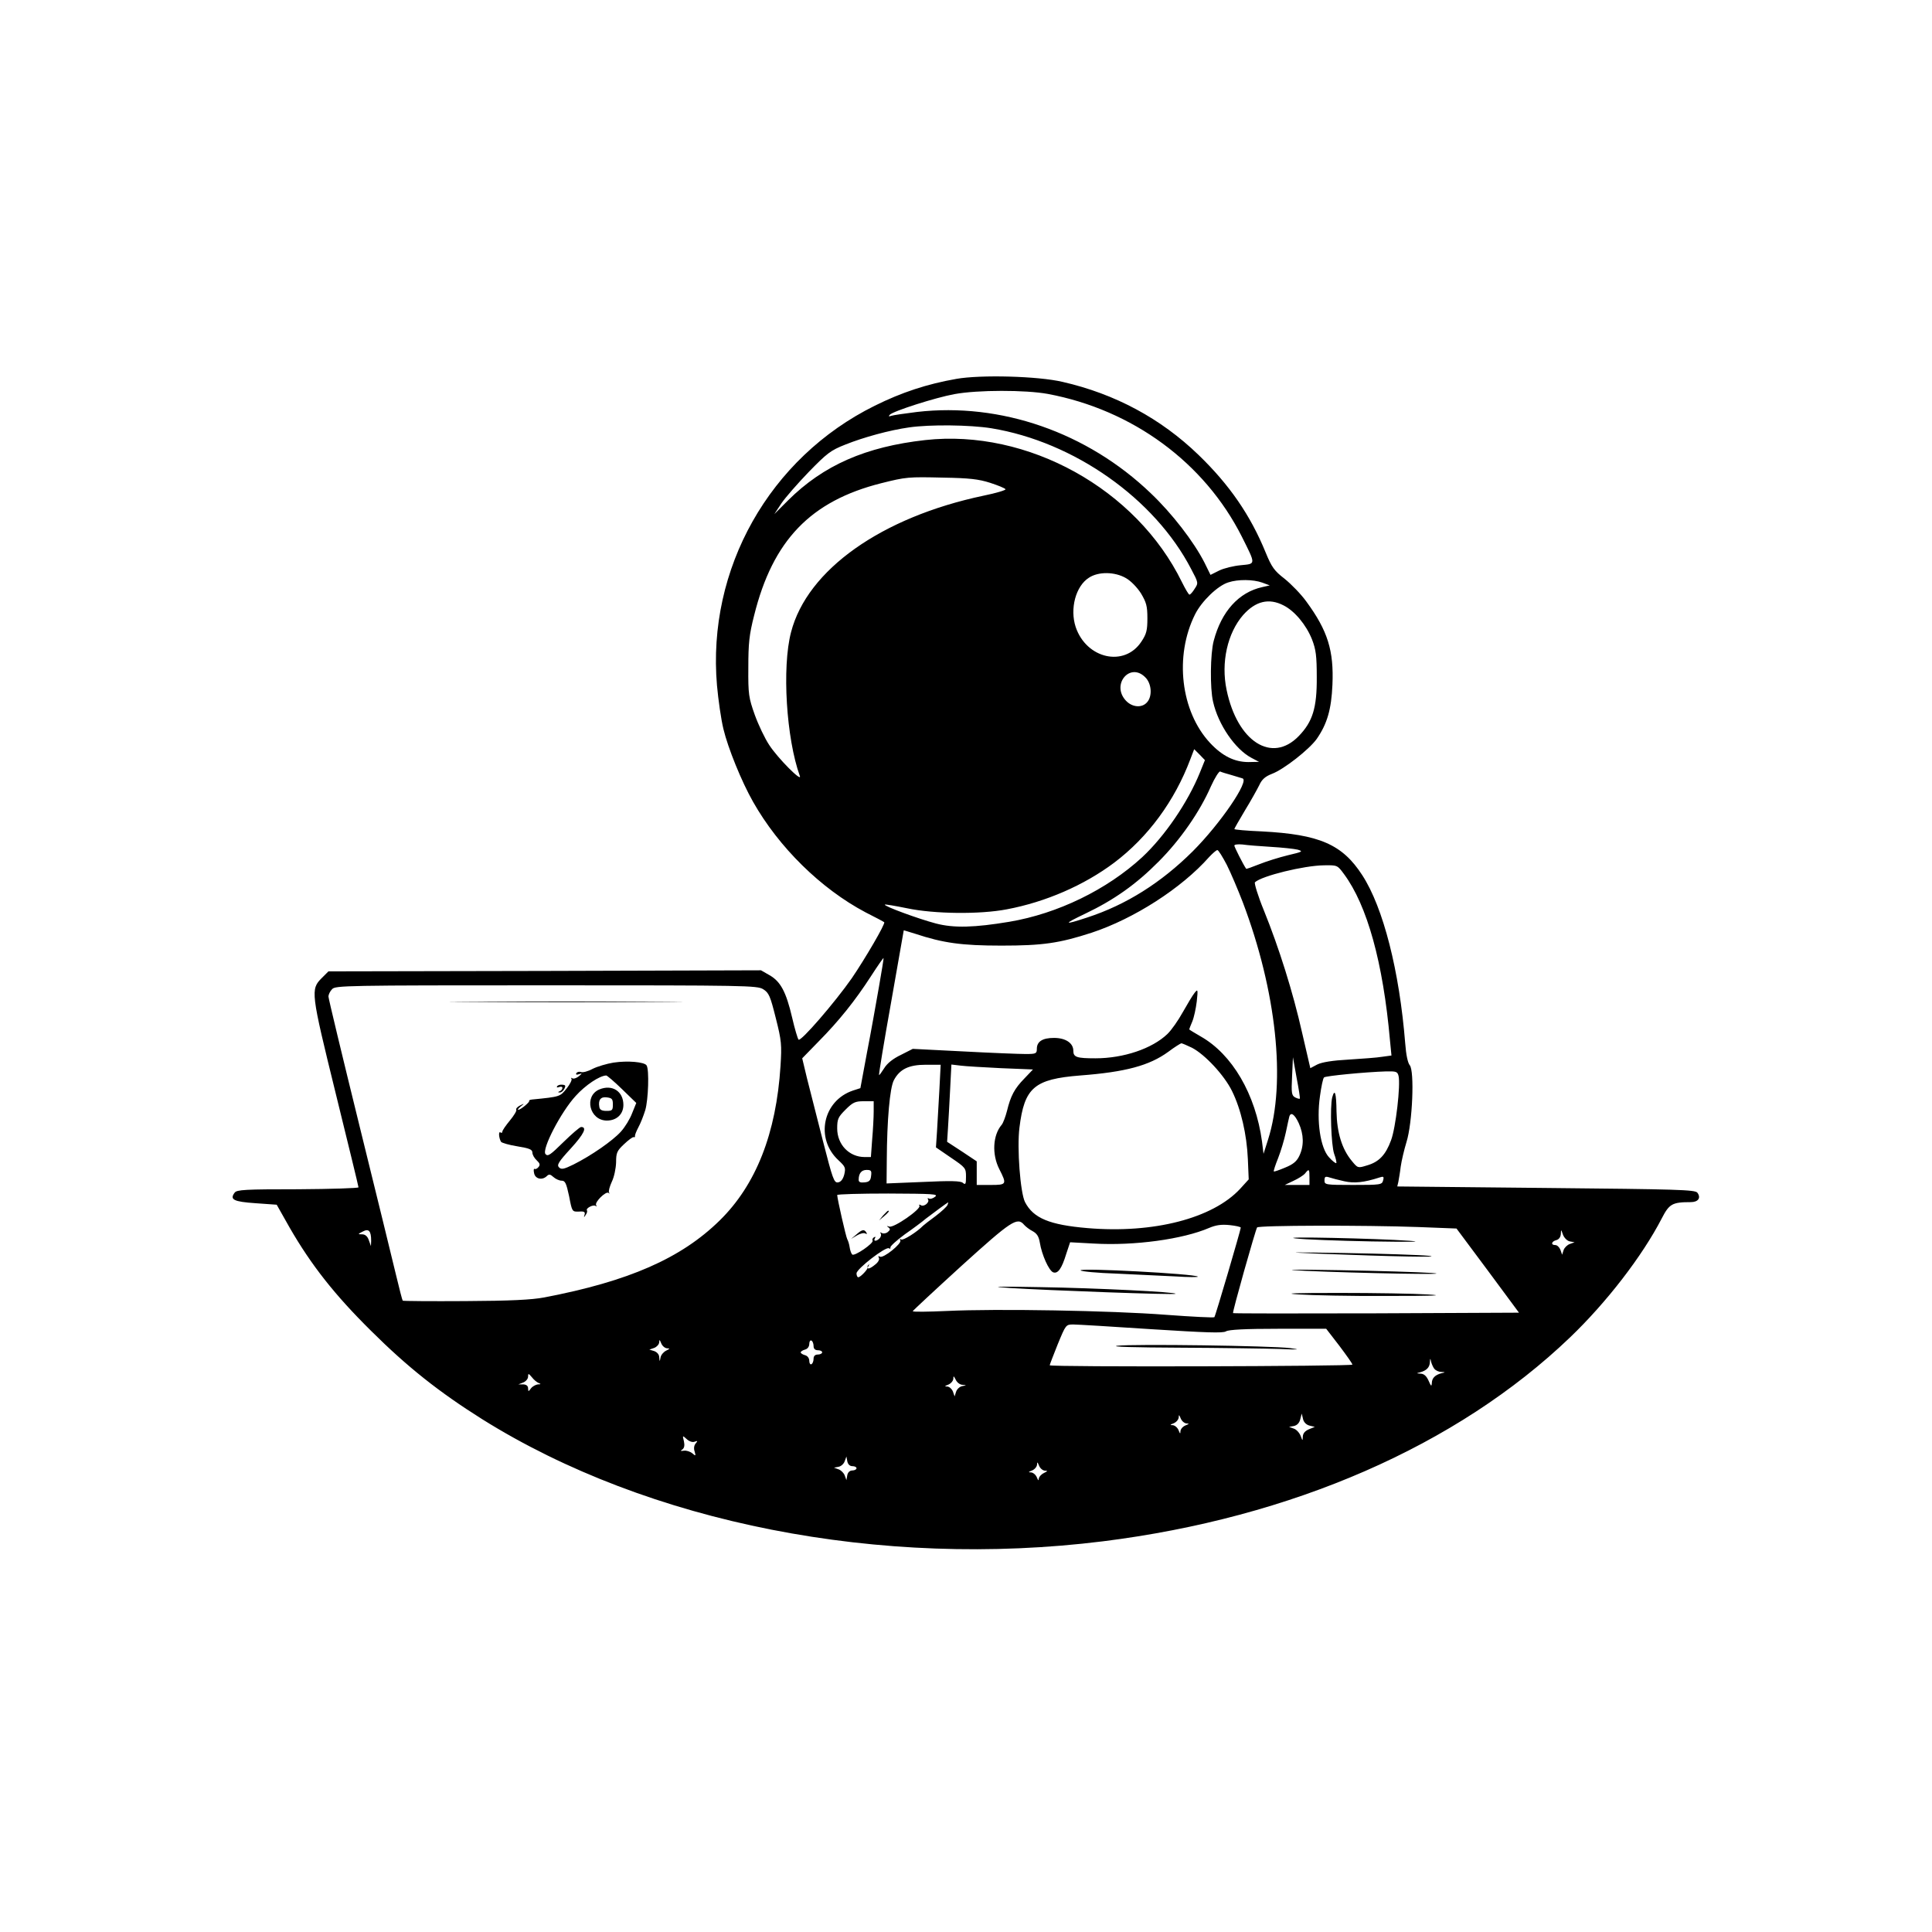 <?xml version="1.0" standalone="no"?>
<!DOCTYPE svg PUBLIC "-//W3C//DTD SVG 20010904//EN"
 "http://www.w3.org/TR/2001/REC-SVG-20010904/DTD/svg10.dtd">
<svg version="1.0" xmlns="http://www.w3.org/2000/svg"
 width="900pt" height="900pt" viewBox="0 0 900 900"
 preserveAspectRatio="xMidYMid meet">

<g transform="translate(0,900) scale(0.1,-0.1)"
fill="#000000" stroke="none">
<path d="M4455 7235 c-137 -24 -255 -63 -380 -125 -491 -243 -782 -760 -735
-1303 6 -67 19 -158 30 -203 21 -88 84 -244 138 -339 120 -212 316 -405 524
-515 46 -23 85 -44 87 -46 7 -6 -89 -170 -151 -261 -79 -113 -238 -297 -248
-286 -4 4 -18 51 -30 103 -28 120 -54 168 -105 197 l-40 23 -1007 -3 -1008 -2
-31 -31 c-53 -53 -51 -66 65 -538 58 -236 106 -432 106 -437 0 -4 -127 -8
-282 -9 -246 0 -285 -2 -295 -16 -24 -32 -5 -42 97 -49 l99 -7 61 -108 c100
-173 208 -311 379 -480 168 -167 315 -284 517 -411 775 -485 1855 -698 2892
-569 880 110 1649 445 2176 950 170 163 336 378 427 554 35 68 49 76 135 76
35 0 49 20 31 44 -11 14 -93 16 -705 22 l-693 7 5 21 c2 12 8 44 11 71 4 28
16 79 27 115 28 89 38 332 15 358 -9 11 -17 48 -21 102 -27 337 -102 632 -200
783 -93 144 -200 190 -468 204 -71 3 -128 8 -128 11 0 2 22 41 49 86 27 44 57
98 67 118 12 27 28 41 59 53 56 21 174 114 209 163 49 71 68 138 73 252 7 159
-22 252 -121 387 -25 35 -71 82 -102 107 -48 37 -60 54 -88 122 -71 174 -169
316 -313 455 -175 169 -388 284 -633 340 -114 27 -382 34 -495 14z m426 -70
c395 -74 730 -320 904 -665 66 -132 66 -126 -5 -133 -33 -3 -79 -14 -101 -25
l-40 -20 -28 57 c-50 98 -151 229 -250 323 -296 284 -700 424 -1089 379 -57
-7 -111 -15 -120 -18 -12 -4 -14 -3 -7 5 16 17 213 80 301 96 108 20 331 20
435 1z m-263 -160 c385 -63 761 -328 931 -656 34 -64 34 -65 16 -92 -9 -15
-20 -27 -24 -27 -4 0 -19 26 -35 58 -212 434 -719 715 -1196 662 -277 -31
-474 -117 -639 -281 l-64 -64 33 50 c19 28 76 93 128 147 84 86 101 100 170
127 85 34 205 67 297 80 97 14 283 12 383 -4z m-6 -254 c37 -12 69 -25 72 -30
3 -4 -43 -18 -102 -30 -475 -100 -822 -345 -897 -636 -43 -164 -22 -496 41
-670 11 -31 -103 83 -143 145 -20 30 -50 93 -67 140 -28 79 -31 95 -30 220 0
113 4 153 27 243 87 350 263 533 592 616 116 29 125 30 290 26 120 -2 164 -7
217 -24z m633 -444 c23 -13 52 -43 70 -71 25 -42 30 -59 30 -116 0 -56 -4 -73
-28 -109 -79 -120 -256 -80 -306 68 -28 85 0 191 62 230 44 29 120 28 172 -2z
m635 -21 l35 -13 -35 -8 c-109 -24 -190 -113 -226 -250 -16 -59 -18 -221 -3
-284 24 -107 103 -221 178 -261 l36 -19 -49 -1 c-65 0 -122 28 -179 89 -137
147 -167 405 -70 599 31 62 106 134 155 149 45 15 116 14 158 -1z m99 -106
c52 -26 106 -91 133 -159 18 -47 22 -76 22 -176 1 -142 -19 -207 -84 -274
-125 -129 -286 -26 -336 215 -27 128 4 265 77 349 58 65 120 80 188 45z m-644
-335 c30 -29 34 -89 8 -117 -24 -27 -69 -23 -98 8 -70 75 19 181 90 109z m255
-443 c-56 -139 -164 -297 -269 -395 -165 -152 -394 -263 -619 -301 -162 -27
-258 -30 -342 -8 -80 21 -244 81 -238 88 2 2 49 -6 103 -17 128 -27 341 -29
465 -5 181 34 360 112 500 217 158 119 282 288 355 482 l18 47 25 -25 25 -26
-23 -57z m145 -12 c22 -7 46 -14 53 -16 34 -10 -103 -211 -232 -340 -147 -146
-310 -249 -491 -308 -112 -37 -114 -32 -9 18 134 64 237 137 341 242 101 101
192 232 244 351 18 40 38 71 43 69 6 -3 29 -10 51 -16z m185 -335 c52 -3 108
-9 125 -13 27 -8 23 -10 -45 -26 -41 -10 -102 -29 -134 -42 -33 -13 -60 -23
-61 -21 -15 22 -55 102 -55 108 0 5 17 7 38 5 20 -3 80 -8 132 -11z m-205 -84
c19 -38 52 -116 74 -173 157 -414 203 -841 118 -1107 l-21 -66 -7 57 c-30 221
-139 407 -286 490 -29 17 -53 31 -53 33 0 1 6 18 14 36 8 19 17 61 21 94 6 56
5 59 -10 40 -9 -11 -33 -51 -55 -90 -21 -38 -53 -84 -72 -102 -71 -68 -204
-113 -335 -113 -87 0 -103 5 -103 35 0 36 -36 60 -90 60 -54 0 -80 -17 -80
-51 0 -22 -4 -24 -52 -24 -29 0 -159 5 -289 12 l-237 12 -55 -28 c-36 -17 -64
-39 -78 -62 -12 -19 -23 -34 -24 -32 -2 2 23 154 56 338 32 184 59 336 59 336
0 1 24 -7 54 -16 130 -43 216 -55 401 -55 192 0 269 11 420 60 197 65 419 207
548 353 16 17 33 32 38 32 5 0 24 -31 44 -69z m546 -43 c108 -146 182 -412
214 -774 l7 -71 -44 -6 c-23 -4 -94 -9 -156 -13 -74 -4 -124 -12 -146 -23
l-32 -17 -38 164 c-43 191 -108 397 -178 570 -28 68 -46 128 -42 132 32 30
229 78 321 79 63 1 63 1 94 -41z m-2167 -528 c-13 -74 -37 -210 -55 -302 l-31
-167 -34 -11 c-141 -47 -178 -224 -68 -325 32 -30 34 -35 27 -66 -6 -23 -16
-35 -29 -37 -19 -3 -25 16 -71 195 -28 109 -61 240 -74 291 l-22 92 76 78 c95
96 171 191 244 304 31 48 58 87 59 85 1 -1 -9 -63 -22 -137z m-539 -8 c27 -17
33 -31 59 -135 27 -106 28 -125 22 -222 -20 -315 -114 -554 -283 -720 -180
-177 -425 -284 -818 -359 -58 -11 -158 -16 -368 -17 -158 -1 -289 0 -291 2 -2
2 -16 56 -31 119 -15 63 -92 378 -171 698 -79 321 -144 591 -144 600 0 8 7 24
17 34 15 17 59 18 997 18 934 0 982 -1 1011 -18z m1998 -273 c61 -32 150 -128
186 -201 42 -85 69 -203 74 -317 l4 -95 -40 -44 c-128 -138 -404 -209 -711
-183 -177 15 -252 46 -291 121 -22 43 -38 252 -26 347 23 187 69 226 283 243
211 16 322 46 410 110 29 22 57 39 61 40 4 0 27 -10 50 -21z m502 -237 c-2 -2
-12 1 -22 6 -16 9 -18 20 -14 98 l4 89 17 -95 c10 -52 17 -96 15 -98z m-1679
41 c-4 -65 -9 -152 -11 -193 l-5 -75 70 -48 c68 -46 70 -49 70 -88 0 -35 -2
-40 -15 -29 -10 9 -57 10 -185 4 l-170 -7 1 109 c1 185 14 336 33 372 27 51
69 72 149 72 l69 0 -6 -117z m288 101 l148 -6 -40 -42 c-46 -47 -64 -81 -81
-151 -7 -27 -18 -57 -25 -65 -41 -48 -46 -137 -11 -206 36 -71 35 -74 -40 -74
l-65 0 0 55 0 55 -69 46 -69 45 4 62 c2 34 7 115 10 180 l6 118 42 -5 c22 -3
108 -8 190 -12z m1851 -36 c10 -42 -13 -242 -35 -300 -25 -68 -56 -101 -112
-117 -42 -13 -43 -13 -70 20 -47 56 -70 133 -72 231 -1 87 -8 109 -20 66 -11
-44 -5 -222 9 -263 8 -21 12 -41 10 -43 -2 -3 -18 9 -34 27 -40 43 -59 168
-42 285 6 44 14 83 19 87 7 7 192 25 289 28 47 1 53 -1 58 -21z m-2445 -165
c0 -27 -3 -85 -7 -130 l-6 -83 -29 0 c-72 0 -128 58 -128 133 0 44 4 53 39 88
34 34 45 39 85 39 l46 0 0 -47z m1980 -55 c24 -53 25 -106 3 -152 -12 -26 -29
-40 -66 -55 -28 -12 -52 -20 -53 -18 -2 2 7 30 20 62 13 33 29 87 36 120 7 33
14 66 16 73 7 24 25 11 44 -30z m-1992 -245 c-2 -22 -9 -29 -30 -31 -20 -2
-28 1 -28 12 0 30 13 46 37 46 21 0 24 -4 21 -27z m2042 -8 l0 -35 -57 0 -58
0 40 19 c22 10 46 25 54 34 19 24 21 22 21 -18z m163 -18 c45 -10 90 -6 164
18 18 6 21 4 16 -14 -5 -20 -12 -21 -139 -21 -130 0 -134 1 -134 21 0 18 4 20
23 14 12 -4 43 -12 70 -18z m-1907 -72 c-10 -8 -23 -12 -29 -8 -6 3 -7 1 -4
-4 9 -14 -19 -37 -34 -27 -7 4 -9 3 -6 -3 9 -15 -119 -104 -140 -97 -13 4 -14
3 -5 -3 10 -8 10 -12 -2 -22 -8 -7 -21 -9 -28 -5 -7 4 -10 4 -6 -1 4 -4 3 -14
-3 -22 -14 -16 -33 -18 -23 -1 4 7 3 8 -5 4 -6 -4 -9 -11 -6 -15 7 -12 -85
-75 -95 -65 -5 5 -10 20 -12 34 -2 14 -7 30 -11 37 -6 10 -46 186 -47 206 0 4
107 7 238 7 208 -1 235 -2 218 -15z m58 -38 c-3 -8 -28 -31 -57 -53 -29 -21
-54 -41 -57 -44 -28 -29 -93 -70 -102 -64 -6 4 -8 3 -4 -4 9 -14 -80 -86 -95
-76 -8 4 -9 3 -5 -5 4 -7 -2 -20 -16 -31 -26 -22 -43 -26 -32 -7 4 6 4 9 0 5
-4 -3 -6 -8 -4 -11 4 -7 -33 -47 -44 -47 -4 0 -8 8 -8 18 0 21 136 126 151
117 5 -4 8 -2 7 4 -2 5 29 33 67 61 39 27 83 60 98 73 29 22 100 75 104 76 1
1 0 -5 -3 -12z m357 -93 c7 -8 25 -22 39 -29 20 -11 29 -24 34 -54 9 -56 42
-130 62 -138 22 -8 40 17 61 86 l18 54 110 -6 c189 -11 415 20 538 73 31 13
56 17 95 13 28 -3 52 -8 52 -12 -1 -13 -118 -412 -123 -417 -3 -3 -103 2 -224
11 -258 20 -792 29 -1021 18 -89 -4 -161 -5 -160 -1 2 4 104 99 228 212 232
210 259 228 291 190z m1835 -10 l179 -7 146 -196 145 -196 -665 -3 c-365 -1
-666 -1 -667 1 -4 4 104 386 112 399 6 10 500 11 750 2z m-4877 -64 l-1 -25
-10 28 c-6 18 -17 27 -31 27 -21 0 -21 1 3 13 28 15 39 3 39 -43z m5584 -3
l22 -4 -22 -8 c-12 -4 -25 -17 -29 -28 l-7 -22 -8 23 c-5 12 -15 22 -24 22
-22 0 -18 17 5 23 12 3 20 14 21 29 1 22 1 22 10 -4 6 -15 20 -29 32 -31z
m-1949 -409 c254 -16 333 -19 347 -10 13 8 89 12 243 12 l224 0 61 -79 c33
-44 61 -83 61 -88 0 -8 -1410 -12 -1410 -3 0 3 17 47 37 97 38 92 38 93 73 93
19 0 183 -10 364 -22z m-2257 -89 c15 0 14 -2 -4 -11 -12 -6 -24 -20 -26 -32
-4 -21 -4 -21 -6 1 0 13 -10 24 -23 29 l-23 7 23 8 c12 5 22 16 23 26 0 14 2
13 9 -4 5 -13 17 -23 27 -24z m683 10 c0 -12 7 -19 20 -19 11 0 20 -4 20 -10
0 -5 -9 -10 -20 -10 -13 0 -20 -7 -20 -19 0 -11 -4 -23 -10 -26 -5 -3 -10 4
-10 15 0 13 -8 24 -20 27 -11 3 -20 9 -20 13 0 4 9 10 20 13 12 3 20 14 20 27
0 11 5 18 10 15 6 -3 10 -15 10 -26z m2892 -106 c6 -7 20 -14 32 -14 20 -1 20
-2 1 -6 -30 -8 -45 -23 -45 -47 -1 -16 -4 -14 -15 12 -10 22 -21 32 -37 33
-20 1 -21 2 -3 6 30 8 45 23 46 47 1 20 2 20 6 1 3 -11 10 -26 15 -32z m-4172
-66 c11 -4 10 -6 -4 -6 -10 -1 -25 -9 -32 -18 -13 -17 -13 -17 -14 0 0 11 -8
17 -22 18 l-23 0 23 9 c12 5 22 17 22 27 0 16 2 16 18 -3 9 -12 24 -24 32 -27z
m1974 -8 c20 -2 20 -2 -1 -6 -12 -2 -25 -14 -29 -26 l-7 -22 -8 23 c-5 12 -16
22 -26 23 -14 0 -13 2 5 9 12 5 22 17 23 27 0 15 2 14 11 -4 6 -13 20 -24 32
-24z m1043 -180 c14 0 13 -2 -4 -9 -13 -5 -23 -17 -24 -27 0 -14 -2 -13 -9 5
-5 12 -17 22 -27 23 -14 0 -13 2 5 9 12 5 22 17 23 27 0 14 2 13 9 -4 5 -13
17 -23 27 -24z m573 -10 l25 -6 -27 -11 c-19 -8 -28 -19 -29 -34 -1 -22 -1
-21 -10 3 -6 15 -20 30 -32 34 l-22 8 22 4 c15 3 26 14 30 31 l7 27 6 -25 c3
-15 15 -27 30 -31z m-2864 -75 c14 5 15 4 5 -8 -8 -9 -10 -24 -5 -38 6 -21 5
-22 -11 -8 -10 8 -28 14 -39 12 -16 -2 -18 -1 -7 6 9 7 11 19 7 38 -7 28 -7
28 13 10 12 -11 27 -16 37 -12z m735 -114 c10 0 19 -4 19 -10 0 -5 -9 -10 -19
-10 -12 0 -21 -8 -24 -22 l-4 -23 -8 22 c-4 11 -17 24 -28 28 l-22 8 21 4 c12
2 25 14 29 26 l8 22 4 -22 c3 -15 12 -23 24 -23z m896 -21 c15 0 14 -2 -4 -11
-13 -6 -23 -18 -24 -27 0 -10 -3 -8 -9 7 -5 12 -17 22 -27 23 -14 0 -13 2 5 9
12 5 22 17 23 27 0 14 2 13 9 -4 5 -13 17 -23 27 -24z"/>
<path d="M2198 4333 c244 -2 640 -2 880 0 240 1 41 2 -443 2 -484 0 -681 -1
-437 -2z"/>
<path d="M2858 4050 c-31 -5 -75 -18 -97 -29 -22 -12 -46 -18 -54 -15 -8 3
-18 1 -22 -5 -4 -7 1 -9 12 -5 16 5 16 4 -1 -10 -10 -8 -24 -13 -30 -9 -6 3
-8 3 -4 -2 4 -4 -6 -25 -22 -45 -31 -39 -30 -39 -162 -52 -9 -1 -15 -4 -13 -6
5 -5 -40 -42 -51 -42 -4 0 1 7 12 16 18 14 18 15 -4 4 -12 -6 -20 -15 -17 -20
3 -4 -11 -27 -30 -50 -19 -23 -35 -46 -35 -52 0 -5 -4 -7 -9 -3 -10 6 -7 -27
3 -44 4 -5 38 -15 76 -21 56 -9 70 -15 70 -29 0 -10 9 -26 20 -36 15 -14 17
-21 9 -31 -6 -8 -15 -12 -19 -9 -4 2 -5 -7 -2 -20 5 -27 38 -35 60 -13 9 9 16
8 30 -5 10 -9 27 -17 38 -17 17 0 22 -12 35 -72 14 -73 14 -73 46 -72 25 2 30
-2 26 -15 -4 -13 -3 -14 5 -1 6 8 9 17 6 22 -6 10 32 29 41 20 5 -4 5 -2 2 4
-8 14 46 67 58 57 4 -5 6 -3 2 2 -3 6 3 28 13 50 11 22 19 62 20 90 0 45 4 54
37 85 20 19 40 34 45 33 4 -2 7 0 6 5 -1 4 6 22 16 41 10 18 24 54 32 80 14
48 19 188 6 208 -10 16 -88 23 -154 13z m40 -124 l66 -64 -19 -47 c-10 -27
-33 -65 -53 -87 -38 -42 -137 -111 -221 -153 -45 -22 -56 -24 -67 -13 -11 11
-2 26 55 88 62 68 77 100 48 100 -6 0 -43 -32 -83 -71 -60 -59 -72 -68 -83
-55 -18 22 72 196 141 271 45 50 111 94 142 95 4 0 38 -29 74 -64z"/>
<path d="M2792 3925 c-73 -31 -46 -145 35 -145 46 0 77 30 77 73 0 63 -52 97
-112 72z m63 -70 c0 -27 -3 -30 -30 -30 -21 0 -31 5 -33 18 -6 33 6 49 35 45
24 -3 28 -8 28 -33z"/>
<path d="M2595 3939 c-3 -5 1 -6 9 -3 9 3 16 2 16 -4 0 -6 -6 -13 -12 -15 -10
-4 -10 -6 -1 -6 7 -1 17 7 22 17 7 14 6 18 -10 19 -10 1 -21 -2 -24 -8z"/>
<path d="M4114 3338 l-19 -23 23 19 c21 18 27 26 19 26 -2 0 -12 -10 -23 -22z"/>
<path d="M3989 3249 l-24 -20 27 16 c15 9 33 13 39 9 8 -4 9 -3 5 4 -10 17
-20 15 -47 -9z"/>
<path d="M5034 3082 c3 -5 79 -12 168 -15 90 -4 213 -10 273 -13 61 -4 108 -4
105 -1 -12 13 -554 42 -546 29z"/>
<path d="M4705 3000 c177 -11 766 -33 771 -27 8 8 -370 27 -631 31 -211 4
-241 3 -140 -4z"/>
<path d="M6035 3231 c39 -5 198 -11 355 -14 184 -3 246 -2 175 3 -154 11 -617
21 -530 11z"/>
<path d="M6140 3160 c355 -14 590 -18 515 -10 -38 4 -216 10 -395 13 -261 4
-284 4 -120 -3z"/>
<path d="M6080 3080 c239 -11 719 -20 590 -10 -58 4 -251 10 -430 13 -231 4
-277 3 -160 -3z"/>
<path d="M6050 2970 c58 -4 242 -8 410 -7 225 0 275 2 190 7 -63 4 -248 7
-410 7 -215 0 -267 -2 -190 -7z"/>
<path d="M5205 2731 c-36 -5 82 -8 290 -9 193 -1 402 -4 465 -6 92 -4 102 -3
50 4 -89 11 -731 20 -805 11z"/>
</g>
</svg>
